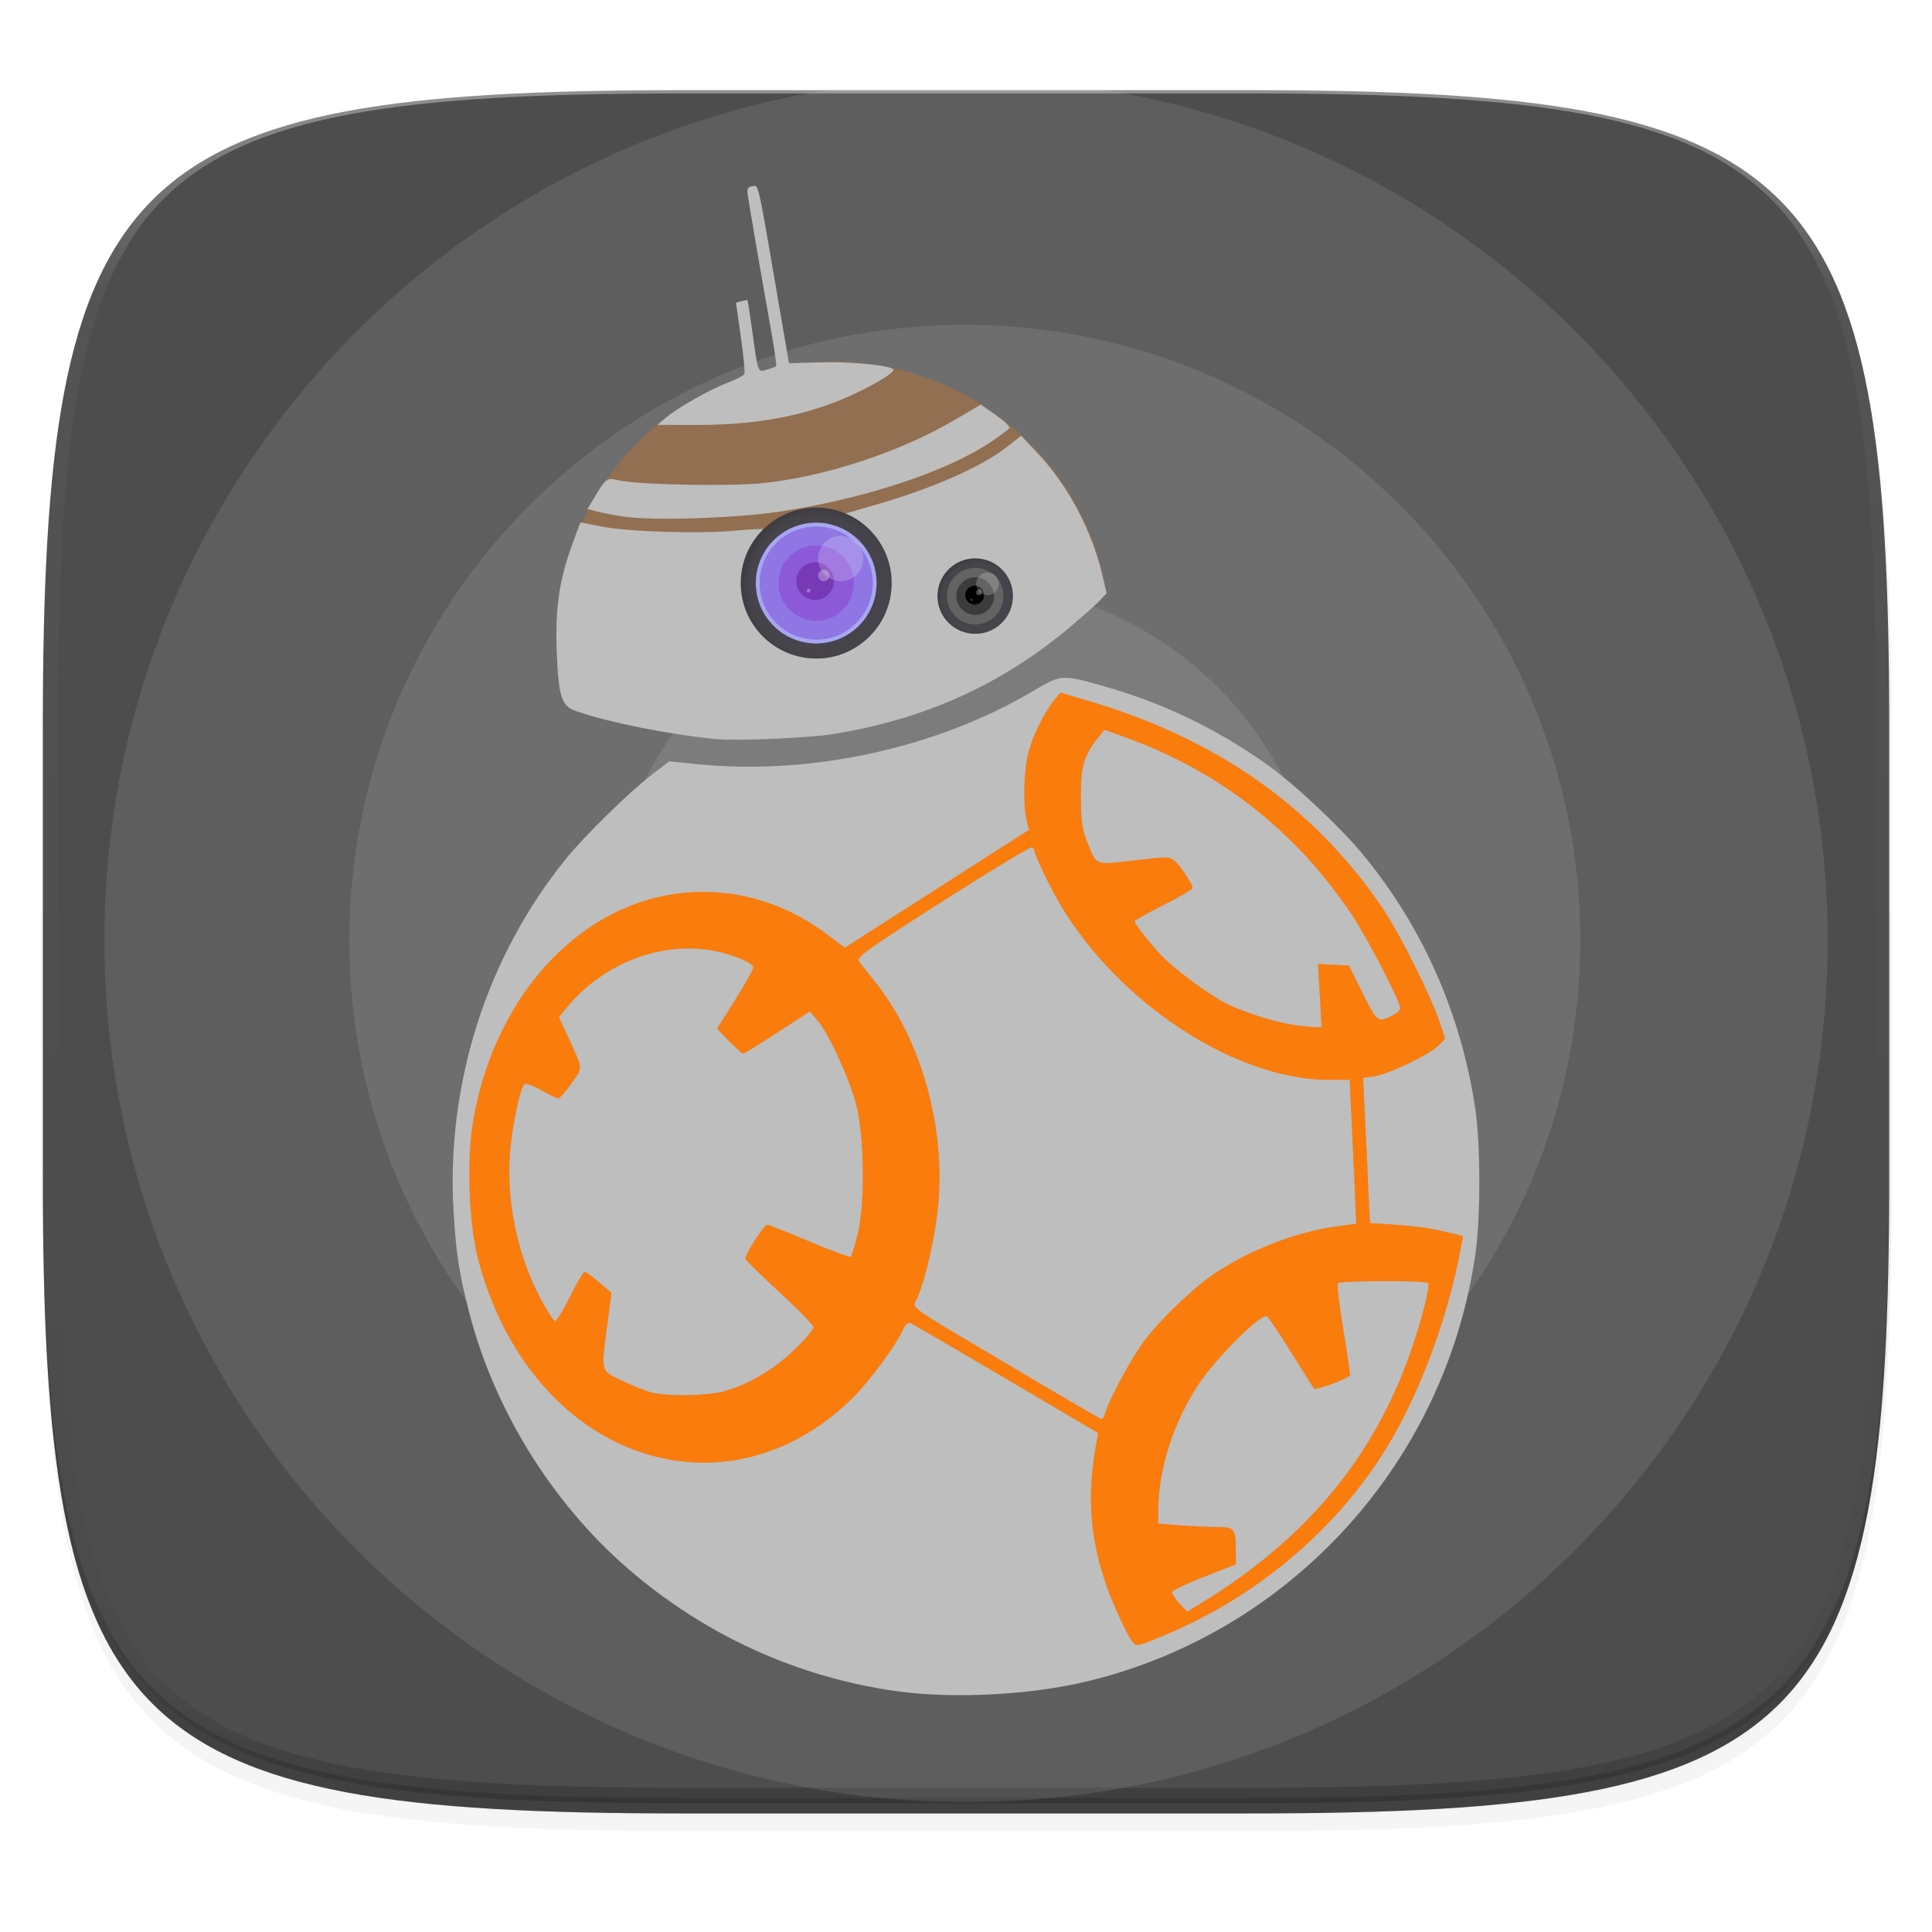 <?xml version="1.0" encoding="UTF-8" standalone="no"?>
<!-- Created with Inkscape (http://www.inkscape.org/) -->

<svg
   xmlns:dc="http://purl.org/dc/elements/1.1/"
   xmlns:cc="http://creativecommons.org/ns#"
   xmlns:rdf="http://www.w3.org/1999/02/22-rdf-syntax-ns#"
   xmlns:svg="http://www.w3.org/2000/svg"
   xmlns="http://www.w3.org/2000/svg"
   xmlns:xlink="http://www.w3.org/1999/xlink"
   xmlns:sodipodi="http://sodipodi.sourceforge.net/DTD/sodipodi-0.dtd"
   xmlns:inkscape="http://www.inkscape.org/namespaces/inkscape"
   width="256"
   height="256"
   viewBox="0 0 67.733 67.733"
   version="1.1"
   id="svg1488"
   inkscape:version="0.92.3 (2405546, 2018-03-11)"
   sodipodi:docname="bash.svg">
  <defs
     id="defs1482">
    <clipPath
       clipPathUnits="userSpaceOnUse"
       id="clipPath1025">
      <path
         id="path1027"
         d="M 111.941,84 C 99.36,84.145 90.153,83.714 82.625,87.867 c -3.764,2.077 -6.752,5.575 -8.398,9.961 C 72.58,102.214 72,107.424 72,114 v 42 h 160 v -26 c 0,-6.576 -0.58,-11.786 -2.227,-16.172 -0.205,-0.545 -0.479,-1.04 -0.742,-1.543 -0.1,-0.185 -0.178,-0.381 -0.273,-0.566 -1.727,-3.388 -4.255,-6.145 -7.383,-7.871 C 213.846,99.694 204.64,100.145 192.059,100 H 192 151.668 L 135.453,84 h -23.492 z"
         style="color:#000000;font-style:normal;font-variant:normal;font-weight:normal;font-stretch:normal;font-size:medium;line-height:normal;font-family:sans-serif;font-variant-ligatures:none;font-variant-position:normal;font-variant-caps:normal;font-variant-numeric:normal;font-variant-alternates:normal;font-feature-settings:normal;text-indent:0;text-align:start;text-decoration:none;text-decoration-line:none;text-decoration-style:solid;text-decoration-color:#000000;letter-spacing:normal;word-spacing:normal;text-transform:none;writing-mode:lr-tb;direction:ltr;baseline-shift:baseline;text-anchor:start;white-space:normal;shape-padding:0;clip-rule:nonzero;display:inline;overflow:visible;visibility:visible;opacity:1;isolation:auto;mix-blend-mode:normal;color-interpolation:sRGB;color-interpolation-filters:linearRGB;solid-color:#000000;solid-opacity:1;fill:#e3dfd5;fill-opacity:1;fill-rule:nonzero;stroke:none;stroke-width:4;stroke-linecap:butt;stroke-linejoin:miter;stroke-miterlimit:4;stroke-dasharray:none;stroke-dashoffset:0;stroke-opacity:1;marker:none;color-rendering:auto;image-rendering:auto;shape-rendering:auto;text-rendering:auto;enable-background:accumulate"
         inkscape:connector-curvature="0" />
    </clipPath>
    <linearGradient
       id="linearGradient1013"
       inkscape:collect="always">
      <stop
         id="stop1005"
         offset="0"
         style="stop-color:#ffffff;stop-opacity:1;" />
      <stop
         style="stop-color:#ffffff;stop-opacity:0.098"
         offset="0.125"
         id="stop1007" />
      <stop
         style="stop-color:#000000;stop-opacity:0.098"
         offset="0.925"
         id="stop1009" />
      <stop
         id="stop1011"
         offset="1"
         style="stop-color:#000000;stop-opacity:0.498" />
    </linearGradient>
    <clipPath
       clipPathUnits="userSpaceOnUse"
       id="clipPath1082-3">
      <path
         sodipodi:nodetypes="sssssssss"
         inkscape:connector-curvature="0"
         id="path1084-6"
         d="M 361.938,-212 C 507.235,-212 528,-191.287 528,-46.125 V 70.125 C 528,215.286 507.235,236 361.938,236 H 214.062 C 68.765,236 48,215.286 48,70.125 V -46.125 C 48,-191.287 68.765,-212 214.062,-212 Z"
         style="display:inline;opacity:1;fill:#8c59d9;fill-opacity:1;stroke:none;stroke-width:2;stroke-linecap:round;stroke-linejoin:round;stroke-miterlimit:4;stroke-dasharray:none;stroke-dashoffset:0;stroke-opacity:1;enable-background:new" />
    </clipPath>
    <clipPath
       clipPathUnits="userSpaceOnUse"
       id="clipPath1082-3-5">
      <path
         sodipodi:nodetypes="sssssssss"
         inkscape:connector-curvature="0"
         id="path1084-6-6"
         d="M 361.938,-212 C 507.235,-212 528,-191.287 528,-46.125 V 70.125 C 528,215.286 507.235,236 361.938,236 H 214.062 C 68.765,236 48,215.286 48,70.125 V -46.125 C 48,-191.287 68.765,-212 214.062,-212 Z"
         style="display:inline;opacity:1;fill:#8c59d9;fill-opacity:1;stroke:none;stroke-width:2;stroke-linecap:round;stroke-linejoin:round;stroke-miterlimit:4;stroke-dasharray:none;stroke-dashoffset:0;stroke-opacity:1;enable-background:new" />
    </clipPath>
    <filter
       inkscape:collect="always"
       style="color-interpolation-filters:sRGB"
       id="filter4569-2"
       x="-0.012"
       width="1.023"
       y="-0.012"
       height="1.025">
      <feGaussianBlur
         inkscape:collect="always"
         stdDeviation="1.16"
         id="feGaussianBlur4571-9" />
    </filter>
    <filter
       inkscape:collect="always"
       style="color-interpolation-filters:sRGB"
       id="filter913"
       x="-0.023"
       width="1.046"
       y="-0.025"
       height="1.05">
      <feGaussianBlur
         inkscape:collect="always"
         stdDeviation="2.32"
         id="feGaussianBlur915" />
    </filter>
    <linearGradient
       inkscape:collect="always"
       xlink:href="#linearGradient1013"
       id="linearGradient906"
       gradientUnits="userSpaceOnUse"
       x1="296"
       y1="-212"
       x2="296"
       y2="236" />
    <radialGradient
       inkscape:collect="always"
       xlink:href="#linearGradient4398"
       id="radialGradient3340"
       gradientUnits="userSpaceOnUse"
       gradientTransform="matrix(0,-0.028,-0.028,0,21.554,243.046)"
       cx="-256"
       cy="-256.2"
       fx="-256"
       fy="-256.2"
       r="96" />
    <linearGradient
       inkscape:collect="always"
       id="linearGradient4398">
      <stop
         id="stop4402"
         offset="0"
         style="stop-color:#000000;stop-opacity:0;" />
      <stop
         style="stop-color:#000000;stop-opacity:0"
         offset="0.899"
         id="stop4408" />
      <stop
         id="stop4410"
         offset="0.949"
         style="stop-color:#000000;stop-opacity:0.262" />
      <stop
         id="stop4400"
         offset="1"
         style="stop-color:#000000;stop-opacity:1;" />
    </linearGradient>
    <radialGradient
       inkscape:collect="always"
       xlink:href="#linearGradient4398"
       id="radialGradient4404"
       cx="-256"
       cy="-256.2"
       fx="-256"
       fy="-256.2"
       r="96"
       gradientUnits="userSpaceOnUse"
       gradientTransform="matrix(0,-0.028,-0.028,0,21.554,243.046)" />
    <filter
       inkscape:collect="always"
       style="color-interpolation-filters:sRGB"
       id="filter3360"
       x="-0.059"
       width="1.119"
       y="-0.04"
       height="1.081">
      <feGaussianBlur
         inkscape:collect="always"
         stdDeviation="0.889"
         id="feGaussianBlur3362" />
    </filter>
  </defs>
  <sodipodi:namedview
     id="base"
     pagecolor="#ffffff"
     bordercolor="#666666"
     borderopacity="1.0"
     inkscape:pageopacity="0.0"
     inkscape:pageshadow="2"
     inkscape:zoom="1.8219183"
     inkscape:cx="-118.33874"
     inkscape:cy="121.32569"
     inkscape:document-units="px"
     inkscape:current-layer="layer1"
     showgrid="true"
     units="px"
     inkscape:window-width="1920"
     inkscape:window-height="1009"
     inkscape:window-x="0"
     inkscape:window-y="34"
     inkscape:window-maximized="1">
    <inkscape:grid
       type="xygrid"
       id="grid2168" />
  </sodipodi:namedview>
  <g
     inkscape:label="Livello 1"
     inkscape:groupmode="layer"
     id="layer1"
     transform="translate(0,-229.267)">
    <path
       style="display:inline;opacity:0.2;fill:#000000;fill-opacity:1;stroke:none;stroke-width:2;stroke-linecap:round;stroke-linejoin:round;stroke-miterlimit:4;stroke-dasharray:none;stroke-dashoffset:0;stroke-opacity:1;filter:url(#filter913);enable-background:new"
       d="m 188.969,46 c 72.649,0 83.031,10.357 83.031,82.938 v 58.125 c 0,72.581 -10.383,82.938 -83.031,82.938 h -73.938 C 42.383,270 32,259.643 32,187.062 v -58.125 c 0,-72.581 10.383,-82.938 83.031,-82.938 z"
       id="path899"
       inkscape:connector-curvature="0"
       sodipodi:nodetypes="sssssssss"
       transform="matrix(0.27,0,0,0.27,-7.129,220.56)" />
    <path
       sodipodi:nodetypes="sssssssss"
       inkscape:connector-curvature="0"
       id="path4567-1"
       d="m 188.969,44 c 72.649,0 83.031,10.357 83.031,82.938 v 58.125 c 0,72.581 -10.383,82.938 -83.031,82.938 h -73.938 C 42.383,268 32,257.643 32,185.062 v -58.125 c 0,-72.581 10.383,-82.938 83.031,-82.938 z"
       style="display:inline;opacity:0.1;fill:#000000;fill-opacity:1;stroke:none;stroke-width:2;stroke-linecap:round;stroke-linejoin:round;stroke-miterlimit:4;stroke-dasharray:none;stroke-dashoffset:0;stroke-opacity:1;filter:url(#filter4569-2);enable-background:new"
       transform="matrix(0.27,0,0,0.27,-7.129,220.56)" />
    <path
       style="display:inline;opacity:1;fill:#4d4d4d;fill-opacity:1;stroke:none;stroke-width:0.539;stroke-linecap:round;stroke-linejoin:round;stroke-miterlimit:4;stroke-dasharray:none;stroke-dashoffset:0;stroke-opacity:1;enable-background:new"
       d="m 23.896,232.428 c -9.797,0 -15.394,0.697 -18.545,3.843 -3.15,3.146 -3.85,8.737 -3.85,18.526 v 15.677 c 0,9.788 0.699,15.379 3.85,18.526 3.15,3.146 8.747,3.843 18.545,3.843 h 19.942 c 9.797,0 15.394,-0.697 18.545,-3.843 3.15,-3.146 3.85,-8.737 3.85,-18.526 v -15.677 c 0,-9.788 -0.699,-15.379 -3.85,-18.526 -3.15,-3.146 -8.747,-3.843 -18.545,-3.843 z"
       id="rect877-2"
       inkscape:connector-curvature="0" />
    <path
       style="display:inline;opacity:0.2;fill:#131313;fill-opacity:1;stroke:none;stroke-width:0.539;stroke-linecap:round;stroke-linejoin:round;stroke-miterlimit:4;stroke-dasharray:none;stroke-dashoffset:0;stroke-opacity:1;enable-background:new"
       d="m 1.502,269.934 v 0.539 c 0,9.788 0.699,15.379 3.85,18.526 3.15,3.146 8.747,3.843 18.545,3.843 h 19.942 c 9.797,0 15.394,-0.697 18.545,-3.843 3.15,-3.146 3.85,-8.737 3.85,-18.526 v -0.539 c 0,9.788 -0.699,15.379 -3.85,18.526 -3.15,3.146 -8.747,3.843 -18.545,3.843 h -19.942 c -9.797,0 -15.394,-0.697 -18.545,-3.843 -3.15,-3.146 -3.85,-8.737 -3.85,-18.526 z"
       id="path917"
       inkscape:connector-curvature="0" />
    <path
       sodipodi:nodetypes="sssssssss"
       inkscape:connector-curvature="0"
       id="path1068-7"
       d="M 361.938,-212 C 507.235,-212 528,-191.287 528,-46.125 V 70.125 C 528,215.286 507.235,236 361.938,236 H 214.062 C 68.765,236 48,215.286 48,70.125 V -46.125 C 48,-191.287 68.765,-212 214.062,-212 Z"
       style="display:inline;opacity:0.4;fill:none;fill-opacity:1;stroke:url(#linearGradient906);stroke-width:8;stroke-linecap:round;stroke-linejoin:round;stroke-miterlimit:4;stroke-dasharray:none;stroke-dashoffset:0;stroke-opacity:1;enable-background:new"
       clip-path="url(#clipPath1082-3-5)"
       transform="matrix(0.135,0,0,0.135,-4.971,260.623)" />
    <g
       id="g952"
       transform="translate(-2.133,-0.109)">
      <path
         style="display:inline;opacity:0.1;fill:#ffffff;fill-opacity:1;stroke:none;stroke-width:2.133;stroke-linecap:round;stroke-linejoin:round;stroke-miterlimit:4;stroke-dasharray:none;stroke-opacity:1;enable-background:new"
         d="m 36,232.143 c 16.683,0 30.207,13.524 30.207,30.207 0,16.683 -13.524,30.207 -30.207,30.207 -16.683,0 -30.207,-13.524 -30.207,-30.207 0,-16.683 13.524,-30.207 30.207,-30.207 z"
         id="path1087"
         inkscape:connector-curvature="0"
         sodipodi:nodetypes="sssss" />
      <path
         sodipodi:nodetypes="sssss"
         inkscape:connector-curvature="0"
         id="path4943"
         d="m 35.959,240.764 c 11.916,0 21.577,9.66 21.577,21.577 0,11.916 -9.66,21.577 -21.577,21.577 -11.916,0 -21.577,-9.66 -21.577,-21.577 0,-11.916 9.66,-21.577 21.577,-21.577 z"
         style="display:inline;opacity:0.1;fill:#ffffff;fill-opacity:1;stroke:none;stroke-width:1.523;stroke-linecap:round;stroke-linejoin:round;stroke-miterlimit:4;stroke-dasharray:none;stroke-opacity:1;enable-background:new" />
      <circle
         r="12.541"
         cy="262.341"
         cx="35.959"
         id="circle4945"
         style="display:inline;opacity:0.1;fill:#ffffff;fill-opacity:1;stroke:none;stroke-width:1.523;stroke-linecap:round;stroke-linejoin:round;stroke-miterlimit:4;stroke-dasharray:none;stroke-opacity:1;enable-background:new" />
      <path
         id="path2502"
         d="m 39.169,253.273 a 12.093,6.998 0 0 1 -10.458,3.496 12.093,6.998 0 0 1 -3.335,-0.278 17.872,17.831 0 0 0 -7.248,14.314 17.872,17.831 0 0 0 17.872,17.831 17.872,17.831 0 0 0 17.872,-17.831 17.872,17.831 0 0 0 -14.702,-17.533 z"
         style="opacity:1;fill:#f97c0c;fill-opacity:1;stroke:none;stroke-width:1.438;stroke-linecap:round;stroke-linejoin:round;stroke-miterlimit:4;stroke-dasharray:none;stroke-opacity:1"
         inkscape:connector-curvature="0" />
      <path
         style="opacity:0.3;fill:#120101;fill-opacity:1;stroke-width:0.092;filter:url(#filter3360)"
         d="m 33.613,288.673 c -3.503,-0.48 -6.763,-1.963 -9.471,-4.308 -2.656,-2.299 -4.681,-5.569 -5.56,-8.977 -0.35,-1.357 -0.456,-2.034 -0.545,-3.48 -0.277,-4.493 1.139,-8.963 3.932,-12.417 0.669,-0.827 2.244,-2.368 3.048,-2.983 l 0.578,-0.442 0.982,0.099 c 3.996,0.402 8.407,-0.561 11.792,-2.574 0.973,-0.579 0.997,-0.58 2.55,-0.133 2.034,0.585 3.854,1.464 5.625,2.714 0.968,0.683 2.601,2.219 3.406,3.202 2.083,2.546 3.408,5.558 3.905,8.876 0.186,1.244 0.189,3.782 0.006,5.071 -1.037,7.292 -6.427,13.249 -13.563,14.99 -1.998,0.487 -4.699,0.633 -6.685,0.361 z m 9.36,-1.973 c 3.12,-1.304 5.82,-3.537 7.592,-6.279 1.262,-1.954 2.338,-4.798 2.81,-7.43 l 0.051,-0.284 -0.663,-0.156 c -0.602,-0.141 -1.201,-0.215 -2.231,-0.273 l -0.369,-0.021 -0.059,-1.243 c -0.033,-0.684 -0.087,-1.829 -0.12,-2.546 l -0.061,-1.303 0.423,-0.063 c 0.505,-0.076 1.949,-0.779 2.244,-1.094 l 0.21,-0.223 -0.198,-0.589 c -0.305,-0.907 -1.393,-3.083 -1.973,-3.945 -2.391,-3.551 -5.816,-5.971 -10.337,-7.304 l -0.983,-0.29 -0.216,0.265 c -0.356,0.437 -0.753,1.244 -0.908,1.846 -0.158,0.614 -0.19,1.809 -0.062,2.36 l 0.08,0.344 -3.227,2.065 -3.227,2.065 -0.6,-0.454 c -2.502,-1.894 -5.712,-2.007 -8.294,-0.294 -2.133,1.416 -3.649,3.925 -4.138,6.85 -0.232,1.385 -0.148,3.568 0.186,4.846 0.864,3.305 2.976,5.814 5.663,6.728 2.631,0.895 5.407,0.176 7.508,-1.944 0.596,-0.601 1.476,-1.806 1.73,-2.367 0.071,-0.156 0.166,-0.238 0.243,-0.208 0.07,0.027 1.58,0.906 3.357,1.954 l 3.23,1.905 -0.054,0.286 c -0.353,1.886 -0.243,3.431 0.367,5.128 0.247,0.688 0.716,1.693 0.892,1.912 0.132,0.164 0.175,0.155 1.132,-0.245 z m 0.501,-1.12 c -0.153,-0.164 -0.264,-0.343 -0.246,-0.397 0.018,-0.054 0.528,-0.294 1.133,-0.531 l 1.1,-0.432 -0.003,-0.493 c -0.004,-0.765 -0.045,-0.815 -0.663,-0.816 -0.293,-2.6e-4 -0.875,-0.027 -1.294,-0.06 l -0.761,-0.059 v -0.481 c 0,-1.405 0.542,-3.095 1.413,-4.404 0.633,-0.951 2.225,-2.528 2.403,-2.38 0.066,0.055 0.448,0.626 0.849,1.269 0.401,0.643 0.757,1.211 0.79,1.261 0.049,0.073 1.081,-0.299 1.264,-0.456 0.019,-0.016 -0.084,-0.734 -0.228,-1.596 -0.144,-0.862 -0.229,-1.6 -0.188,-1.641 0.091,-0.091 3.061,-0.1 3.151,-0.009 0.087,0.087 -0.189,1.203 -0.578,2.333 -1.308,3.803 -3.738,6.707 -7.518,8.982 l -0.347,0.209 -0.279,-0.298 z M 37.618,277.301 c -3.92,-2.33 -3.492,-2.016 -3.315,-2.439 0.281,-0.672 0.591,-2.017 0.706,-3.067 0.31,-2.827 -0.562,-5.977 -2.225,-8.036 -0.228,-0.283 -0.469,-0.586 -0.534,-0.675 -0.108,-0.146 0.169,-0.345 2.932,-2.111 1.678,-1.072 3.091,-1.925 3.139,-1.895 0.048,0.03 0.088,0.105 0.088,0.166 0,0.062 0.226,0.568 0.502,1.124 1.874,3.779 6.29,6.867 9.819,6.867 h 0.72 l 0.057,1.176 c 0.031,0.647 0.083,1.78 0.116,2.52 l 0.059,1.344 -0.735,0.104 c -1.389,0.196 -2.973,0.81 -4.221,1.636 -0.718,0.475 -1.887,1.59 -2.463,2.348 -0.433,0.57 -1.271,2.118 -1.385,2.56 -0.03,0.114 -0.089,0.204 -0.132,0.199 -0.043,-0.005 -1.45,-0.824 -3.127,-1.821 z m -12.621,0.896 c -0.2,-0.047 -0.667,-0.231 -1.037,-0.409 -0.787,-0.378 -0.759,-0.273 -0.531,-2.006 l 0.142,-1.082 -0.296,-0.251 c -0.446,-0.377 -0.58,-0.475 -0.657,-0.478 -0.038,-0.002 -0.266,0.392 -0.505,0.874 -0.239,0.482 -0.477,0.863 -0.528,0.846 -0.051,-0.017 -0.27,-0.36 -0.486,-0.761 -0.863,-1.604 -1.262,-3.637 -1.06,-5.411 0.111,-0.975 0.34,-1.99 0.48,-2.131 0.045,-0.045 0.298,0.045 0.583,0.207 0.277,0.158 0.546,0.288 0.599,0.288 0.053,0 0.263,-0.234 0.466,-0.52 0.411,-0.579 0.419,-0.467 -0.111,-1.619 l -0.327,-0.71 0.295,-0.356 c 1.302,-1.574 3.381,-2.345 5.244,-1.946 0.654,0.14 1.275,0.415 1.275,0.564 0,0.067 -0.286,0.577 -0.636,1.133 l -0.636,1.011 0.425,0.438 c 0.234,0.241 0.455,0.438 0.491,0.438 0.037,0 0.578,-0.333 1.202,-0.74 l 1.135,-0.74 0.26,0.302 c 0.401,0.465 1.131,2.053 1.369,2.976 0.288,1.116 0.31,3.492 0.041,4.564 -0.095,0.38 -0.199,0.72 -0.231,0.754 -0.032,0.034 -0.68,-0.202 -1.44,-0.526 -0.761,-0.324 -1.433,-0.59 -1.494,-0.593 -0.105,-0.004 -0.765,1.023 -0.765,1.19 0,0.043 0.535,0.57 1.19,1.171 0.654,0.601 1.194,1.155 1.199,1.23 0.005,0.076 -0.293,0.428 -0.661,0.784 -0.738,0.712 -1.655,1.249 -2.516,1.473 -0.591,0.154 -1.898,0.173 -2.48,0.037 z m 22.416,-12.901 c -0.677,-0.114 -1.7,-0.444 -2.274,-0.733 -0.673,-0.34 -1.886,-1.246 -2.353,-1.759 -0.435,-0.478 -0.874,-1.045 -0.874,-1.13 0,-0.033 0.456,-0.289 1.014,-0.568 0.558,-0.28 1.014,-0.551 1.014,-0.602 0,-0.135 -0.406,-0.753 -0.62,-0.945 -0.174,-0.155 -0.249,-0.156 -1.417,-0.02 -1.417,0.166 -1.316,0.207 -1.669,-0.687 -0.163,-0.414 -0.203,-0.709 -0.208,-1.527 -0.006,-1.081 0.11,-1.476 0.617,-2.104 l 0.209,-0.26 0.691,0.248 c 3.333,1.196 5.991,3.271 7.978,6.228 0.517,0.769 1.703,3.053 1.703,3.279 0,0.065 -0.114,0.177 -0.254,0.25 -0.532,0.275 -0.551,0.261 -1.064,-0.772 l -0.48,-0.968 -0.544,-0.028 -0.544,-0.028 0.065,1.111 0.065,1.111 -0.305,-0.011 c -0.168,-0.006 -0.506,-0.045 -0.752,-0.086 z M 27.205,255.287 c -1.67,-0.169 -3.764,-0.591 -4.887,-0.985 -0.505,-0.178 -0.612,-0.519 -0.668,-2.141 -0.051,-1.489 0.088,-2.44 0.543,-3.695 0.155,-0.427 0.287,-0.777 0.295,-0.777 0.008,6e-5 0.326,0.063 0.706,0.14 0.916,0.186 3.39,0.268 4.656,0.155 0.558,-0.05 1.032,-0.074 1.053,-0.055 0.021,0.02 -0.049,0.13 -0.157,0.244 -0.355,0.378 -0.594,1.062 -0.591,1.689 0.013,2.248 2.662,3.43 4.328,1.932 1.355,-1.219 1.117,-3.44 -0.456,-4.254 l -0.292,-0.151 1.054,-0.304 c 2.088,-0.603 3.769,-1.347 4.696,-2.08 l 0.446,-0.353 0.591,0.626 c 1.046,1.109 1.886,2.687 2.25,4.229 l 0.158,0.668 -0.224,0.241 c -0.123,0.133 -0.598,0.555 -1.054,0.94 -2.397,2.017 -5.099,3.239 -8.298,3.754 -0.897,0.144 -3.407,0.25 -4.149,0.175 z m 9.788,-3.957 c 1.035,-0.678 0.57,-2.289 -0.66,-2.289 -1.357,0 -1.708,1.821 -0.461,2.394 0.323,0.149 0.801,0.104 1.121,-0.106 z m -12.919,-3.833 c -0.353,-0.049 -0.8,-0.131 -0.994,-0.184 l -0.352,-0.095 0.21,-0.349 c 0.455,-0.756 0.444,-0.748 0.902,-0.651 0.745,0.158 3.941,0.216 5.08,0.091 2.202,-0.241 4.774,-1.091 6.676,-2.208 l 0.922,-0.541 0.528,0.37 c 0.291,0.204 0.506,0.406 0.478,0.451 -0.027,0.044 -0.302,0.252 -0.609,0.461 -1.574,1.069 -4.465,2.024 -7.497,2.478 -1.477,0.221 -4.338,0.316 -5.344,0.176 z m 1.38,-3.46 c 0.436,-0.367 1.571,-1.013 2.181,-1.241 0.306,-0.114 0.575,-0.256 0.597,-0.315 0.023,-0.059 -0.035,-0.644 -0.128,-1.3 l -0.169,-1.192 0.189,-0.054 c 0.104,-0.03 0.199,-0.047 0.212,-0.038 0.013,0.009 0.086,0.469 0.162,1.022 0.217,1.577 0.193,1.511 0.525,1.416 0.156,-0.045 0.3,-0.098 0.321,-0.119 0.021,-0.021 -0.065,-0.613 -0.19,-1.317 -0.387,-2.182 -0.785,-4.496 -0.813,-4.737 -0.021,-0.176 0.019,-0.237 0.171,-0.259 0.224,-0.032 0.172,-0.262 0.894,3.947 l 0.388,2.259 1.104,-0.029 c 1.069,-0.029 2.41,0.099 2.554,0.244 0.094,0.094 -0.755,0.601 -1.668,0.996 -1.519,0.657 -3.182,0.959 -5.251,0.954 l -1.353,-0.003 0.277,-0.233 z"
         id="path3342"
         inkscape:connector-curvature="0" />
      <path
         id="path3364"
         d="m 21.842,253.726 a 14.484,9.649 0 0 0 0.737,0.238 14.484,9.649 0 0 0 1.36,0.331 14.484,9.649 0 0 0 1.403,0.239 14.484,9.649 0 0 0 1.431,0.144 14.484,9.649 0 0 0 1.446,0.048 14.484,9.649 0 0 0 1.024,-0.024 14.484,9.649 0 0 0 1.438,-0.116 14.484,9.649 0 0 0 1.412,-0.211 14.484,9.649 0 0 0 1.374,-0.304 14.484,9.649 0 0 0 1.321,-0.394 14.484,9.649 0 0 0 1.256,-0.48 14.484,9.649 0 0 0 1.178,-0.561 14.484,9.649 0 0 0 1.088,-0.637 14.484,9.649 0 0 0 0.987,-0.705 14.484,9.649 0 0 0 0.876,-0.768 14.484,9.649 0 0 0 0.687,-0.747 9.723,9.723 0 0 0 -9.504,-7.724 9.723,9.723 0 0 0 -9.723,9.723 9.723,9.723 0 0 0 0.208,1.949 z"
         style="opacity:0.3;fill:#e5720b;fill-opacity:1;stroke:none;stroke-width:1.284;stroke-linecap:round;stroke-linejoin:round;stroke-miterlimit:4;stroke-dasharray:none;stroke-opacity:1"
         inkscape:connector-curvature="0" />
      <path
         inkscape:connector-curvature="0"
         id="path1738"
         d="m 33.613,288.673 c -3.503,-0.48 -6.763,-1.963 -9.471,-4.308 -2.656,-2.299 -4.681,-5.569 -5.56,-8.977 -0.35,-1.357 -0.456,-2.034 -0.545,-3.48 -0.277,-4.493 1.139,-8.963 3.932,-12.417 0.669,-0.827 2.244,-2.368 3.048,-2.983 l 0.578,-0.442 0.982,0.099 c 3.996,0.402 8.407,-0.561 11.792,-2.574 0.973,-0.579 0.997,-0.58 2.55,-0.133 2.034,0.585 3.854,1.464 5.625,2.714 0.968,0.683 2.601,2.219 3.406,3.202 2.083,2.546 3.408,5.558 3.905,8.876 0.186,1.244 0.189,3.782 0.006,5.071 -1.037,7.292 -6.427,13.249 -13.563,14.99 -1.998,0.487 -4.699,0.633 -6.685,0.361 z m 9.36,-1.973 c 3.12,-1.304 5.82,-3.537 7.592,-6.279 1.262,-1.954 2.338,-4.798 2.81,-7.43 l 0.051,-0.284 -0.663,-0.156 c -0.602,-0.141 -1.201,-0.215 -2.231,-0.273 l -0.369,-0.021 -0.059,-1.243 c -0.033,-0.684 -0.087,-1.829 -0.12,-2.546 l -0.061,-1.303 0.423,-0.063 c 0.505,-0.076 1.949,-0.779 2.244,-1.094 l 0.21,-0.223 -0.198,-0.589 c -0.305,-0.907 -1.393,-3.083 -1.973,-3.945 -2.391,-3.551 -5.816,-5.971 -10.337,-7.304 l -0.983,-0.29 -0.216,0.265 c -0.356,0.437 -0.753,1.244 -0.908,1.846 -0.158,0.614 -0.19,1.809 -0.062,2.36 l 0.08,0.344 -3.227,2.065 -3.227,2.065 -0.6,-0.454 c -2.502,-1.894 -5.712,-2.007 -8.294,-0.294 -2.133,1.416 -3.649,3.925 -4.138,6.85 -0.232,1.385 -0.148,3.568 0.186,4.846 0.864,3.305 2.976,5.814 5.663,6.728 2.631,0.895 5.407,0.176 7.508,-1.944 0.596,-0.601 1.476,-1.806 1.73,-2.367 0.071,-0.156 0.166,-0.238 0.243,-0.208 0.07,0.027 1.58,0.906 3.357,1.954 l 3.23,1.905 -0.054,0.286 c -0.353,1.886 -0.243,3.431 0.367,5.128 0.247,0.688 0.716,1.693 0.892,1.912 0.132,0.164 0.175,0.155 1.132,-0.245 z m 0.501,-1.12 c -0.153,-0.164 -0.264,-0.343 -0.246,-0.397 0.018,-0.054 0.528,-0.294 1.133,-0.531 l 1.1,-0.432 -0.003,-0.493 c -0.004,-0.765 -0.045,-0.815 -0.663,-0.816 -0.293,-2.6e-4 -0.875,-0.027 -1.294,-0.06 l -0.761,-0.059 v -0.481 c 0,-1.405 0.542,-3.095 1.413,-4.404 0.633,-0.951 2.225,-2.528 2.403,-2.38 0.066,0.055 0.448,0.626 0.849,1.269 0.401,0.643 0.757,1.211 0.79,1.261 0.049,0.073 1.081,-0.299 1.264,-0.456 0.019,-0.016 -0.084,-0.734 -0.228,-1.596 -0.144,-0.862 -0.229,-1.6 -0.188,-1.641 0.091,-0.091 3.061,-0.1 3.151,-0.009 0.087,0.087 -0.189,1.203 -0.578,2.333 -1.308,3.803 -3.738,6.707 -7.518,8.982 l -0.347,0.209 -0.279,-0.298 z M 37.618,277.301 c -3.92,-2.33 -3.492,-2.016 -3.315,-2.439 0.281,-0.672 0.591,-2.017 0.706,-3.067 0.31,-2.827 -0.562,-5.977 -2.225,-8.036 -0.228,-0.283 -0.469,-0.586 -0.534,-0.675 -0.108,-0.146 0.169,-0.345 2.932,-2.111 1.678,-1.072 3.091,-1.925 3.139,-1.895 0.048,0.03 0.088,0.105 0.088,0.166 0,0.062 0.226,0.568 0.502,1.124 1.874,3.779 6.29,6.867 9.819,6.867 h 0.72 l 0.057,1.176 c 0.031,0.647 0.083,1.78 0.116,2.52 l 0.059,1.344 -0.735,0.104 c -1.389,0.196 -2.973,0.81 -4.221,1.636 -0.718,0.475 -1.887,1.59 -2.463,2.348 -0.433,0.57 -1.271,2.118 -1.385,2.56 -0.03,0.114 -0.089,0.204 -0.132,0.199 -0.043,-0.005 -1.45,-0.824 -3.127,-1.821 z m -12.621,0.896 c -0.2,-0.047 -0.667,-0.231 -1.037,-0.409 -0.787,-0.378 -0.759,-0.273 -0.531,-2.006 l 0.142,-1.082 -0.296,-0.251 c -0.446,-0.377 -0.58,-0.475 -0.657,-0.478 -0.038,-0.002 -0.266,0.392 -0.505,0.874 -0.239,0.482 -0.477,0.863 -0.528,0.846 -0.051,-0.017 -0.27,-0.36 -0.486,-0.761 -0.863,-1.604 -1.262,-3.637 -1.06,-5.411 0.111,-0.975 0.34,-1.99 0.48,-2.131 0.045,-0.045 0.298,0.045 0.583,0.207 0.277,0.158 0.546,0.288 0.599,0.288 0.053,0 0.263,-0.234 0.466,-0.52 0.411,-0.579 0.419,-0.467 -0.111,-1.619 l -0.327,-0.71 0.295,-0.356 c 1.302,-1.574 3.381,-2.345 5.244,-1.946 0.654,0.14 1.275,0.415 1.275,0.564 0,0.067 -0.286,0.577 -0.636,1.133 l -0.636,1.011 0.425,0.438 c 0.234,0.241 0.455,0.438 0.491,0.438 0.037,0 0.578,-0.333 1.202,-0.74 l 1.135,-0.74 0.26,0.302 c 0.401,0.465 1.131,2.053 1.369,2.976 0.288,1.116 0.31,3.492 0.041,4.564 -0.095,0.38 -0.199,0.72 -0.231,0.754 -0.032,0.034 -0.68,-0.202 -1.44,-0.526 -0.761,-0.324 -1.433,-0.59 -1.494,-0.593 -0.105,-0.004 -0.765,1.023 -0.765,1.19 0,0.043 0.535,0.57 1.19,1.171 0.654,0.601 1.194,1.155 1.199,1.23 0.005,0.076 -0.293,0.428 -0.661,0.784 -0.738,0.712 -1.655,1.249 -2.516,1.473 -0.591,0.154 -1.898,0.173 -2.48,0.037 z m 22.416,-12.901 c -0.677,-0.114 -1.7,-0.444 -2.274,-0.733 -0.673,-0.34 -1.886,-1.246 -2.353,-1.759 -0.435,-0.478 -0.874,-1.045 -0.874,-1.13 0,-0.033 0.456,-0.289 1.014,-0.568 0.558,-0.28 1.014,-0.551 1.014,-0.602 0,-0.135 -0.406,-0.753 -0.62,-0.945 -0.173,-0.155 -0.249,-0.156 -1.417,-0.02 -1.417,0.166 -1.316,0.207 -1.669,-0.687 -0.163,-0.414 -0.203,-0.709 -0.208,-1.527 -0.006,-1.081 0.11,-1.476 0.617,-2.104 l 0.209,-0.26 0.691,0.248 c 3.333,1.196 5.991,3.271 7.978,6.228 0.517,0.769 1.703,3.053 1.703,3.279 0,0.065 -0.114,0.177 -0.254,0.25 -0.532,0.275 -0.551,0.261 -1.064,-0.772 l -0.48,-0.968 -0.544,-0.028 -0.544,-0.028 0.065,1.111 0.065,1.111 -0.305,-0.011 c -0.168,-0.006 -0.506,-0.045 -0.752,-0.086 z M 27.205,255.287 c -1.67,-0.169 -3.764,-0.591 -4.887,-0.985 -0.505,-0.178 -0.612,-0.519 -0.668,-2.141 -0.051,-1.489 0.088,-2.44 0.543,-3.695 0.155,-0.427 0.287,-0.777 0.295,-0.777 0.008,6e-5 0.326,0.063 0.706,0.14 0.916,0.186 3.39,0.268 4.656,0.155 0.558,-0.05 1.032,-0.074 1.053,-0.055 0.021,0.02 -0.049,0.13 -0.157,0.244 -0.355,0.378 -0.594,1.062 -0.591,1.689 0.013,2.248 2.662,3.43 4.328,1.932 1.355,-1.219 1.117,-3.44 -0.456,-4.254 l -0.292,-0.151 1.054,-0.304 c 2.088,-0.603 3.769,-1.347 4.696,-2.08 l 0.446,-0.353 0.591,0.626 c 1.046,1.109 1.886,2.687 2.25,4.229 l 0.158,0.668 -0.224,0.241 c -0.123,0.133 -0.598,0.555 -1.054,0.94 -2.397,2.017 -5.099,3.239 -8.298,3.754 -0.897,0.144 -3.407,0.25 -4.149,0.175 z m 9.788,-3.957 c 1.035,-0.678 0.57,-2.289 -0.66,-2.289 -1.357,0 -1.708,1.821 -0.461,2.394 0.323,0.149 0.801,0.104 1.121,-0.106 z m -12.919,-3.833 c -0.353,-0.049 -0.8,-0.131 -0.994,-0.184 l -0.352,-0.095 0.21,-0.349 c 0.455,-0.756 0.444,-0.748 0.902,-0.651 0.745,0.158 3.941,0.216 5.08,0.091 2.202,-0.241 4.774,-1.091 6.676,-2.208 l 0.922,-0.541 0.528,0.37 c 0.291,0.204 0.506,0.406 0.478,0.451 -0.027,0.044 -0.302,0.252 -0.609,0.461 -1.574,1.069 -4.465,2.024 -7.497,2.478 -1.477,0.221 -4.338,0.316 -5.344,0.176 z m 1.38,-3.46 c 0.436,-0.367 1.571,-1.013 2.181,-1.241 0.306,-0.114 0.575,-0.256 0.597,-0.315 0.023,-0.059 -0.035,-0.644 -0.128,-1.3 l -0.169,-1.192 0.189,-0.054 c 0.104,-0.03 0.199,-0.047 0.212,-0.038 0.013,0.009 0.086,0.469 0.162,1.022 0.217,1.577 0.193,1.511 0.525,1.416 0.156,-0.045 0.3,-0.098 0.321,-0.119 0.021,-0.021 -0.065,-0.613 -0.19,-1.317 -0.387,-2.182 -0.785,-4.496 -0.813,-4.737 -0.021,-0.176 0.019,-0.237 0.171,-0.259 0.224,-0.032 0.172,-0.262 0.894,3.947 l 0.388,2.259 1.104,-0.029 c 1.069,-0.029 2.41,0.099 2.554,0.244 0.094,0.094 -0.755,0.601 -1.668,0.996 -1.519,0.657 -3.182,0.959 -5.251,0.954 l -1.353,-0.003 0.277,-0.233 z"
         style="fill:#bebebe;fill-opacity:1;stroke-width:0.092" />
      <circle
         r="2.646"
         cy="249.876"
         cx="30.717"
         id="path3271"
         style="opacity:0;fill:#2a2a2a;fill-opacity:1;stroke:none;stroke-width:1.242;stroke-linecap:round;stroke-linejoin:round;stroke-miterlimit:4;stroke-dasharray:none;stroke-opacity:1" />
      <g
         id="g3316"
         transform="translate(2.133,-0.284)">
        <circle
           style="color:#000000;display:inline;overflow:visible;visibility:visible;fill:#46444a;fill-opacity:1;stroke:none;stroke-width:0.066;marker:none;enable-background:accumulate"
           id="circle4371"
           transform="matrix(0,-1,-1,0,0,0)"
           cx="-250.101"
           cy="-28.615"
           r="2.646" />
        <path
           inkscape:connector-curvature="0"
           id="circle4396"
           d="m 28.615,247.455 a 2.646,2.646 0 0 0 -2.646,2.646 2.646,2.646 0 0 0 2.646,2.646 2.646,2.646 0 0 0 2.646,-2.646 2.646,2.646 0 0 0 -2.646,-2.646 z m 0,0.947 a 1.699,1.699 0 0 1 1.699,1.699 1.699,1.699 0 0 1 -1.699,1.699 1.699,1.699 0 0 1 -1.699,-1.699 1.699,1.699 0 0 1 1.699,-1.699 z"
           style="color:#000000;display:inline;overflow:visible;visibility:visible;opacity:0.1;fill:url(#radialGradient4404);fill-opacity:1;stroke:none;stroke-width:0.066;marker:none;enable-background:accumulate" />
        <circle
           style="color:#000000;display:inline;overflow:visible;visibility:visible;opacity:1;fill:#a7a7f1;fill-opacity:1;stroke:none;stroke-width:0.066;marker:none;enable-background:accumulate"
           id="circle4269"
           transform="matrix(0,-1,-1,0,0,0)"
           cx="-250.101"
           cy="-28.615"
           r="2.117" />
        <circle
           r="1.984"
           cy="-28.615"
           cx="-250.101"
           transform="matrix(0,-1,-1,0,0,0)"
           id="circle4201"
           style="color:#000000;display:inline;overflow:visible;visibility:visible;opacity:1;fill:#8f76e4;fill-opacity:1;stroke:none;stroke-width:0.066;marker:none;enable-background:accumulate" />
        <circle
           style="color:#000000;display:inline;overflow:visible;visibility:visible;opacity:1;fill:#8c59d9;fill-opacity:1;stroke:none;stroke-width:0.066;marker:none;enable-background:accumulate"
           id="circle4409"
           transform="matrix(0,-1,-1,0,0,0)"
           cx="-250.101"
           cy="-28.615"
           r="1.323" />
        <circle
           r="0.661"
           cy="6.467"
           cx="-251.65"
           transform="matrix(-0.139,-0.99,-0.99,0.139,0,0)"
           id="circle4411"
           style="color:#000000;display:inline;overflow:visible;visibility:visible;opacity:1;fill:#7839b7;fill-opacity:1;stroke:none;stroke-width:0.066;marker:none;enable-background:accumulate" />
        <circle
           transform="rotate(-8)"
           style="color:#000000;display:inline;overflow:visible;visibility:visible;opacity:0.3;fill:#ffffff;fill-opacity:1;fill-rule:nonzero;stroke:none;stroke-width:0.132;stroke-linecap:butt;stroke-linejoin:miter;stroke-miterlimit:4;stroke-dasharray:none;stroke-dashoffset:0;stroke-opacity:1;marker:none;enable-background:accumulate"
           id="path4508"
           cx="-6.172"
           cy="251.424"
           r="0.198" />
        <circle
           transform="rotate(-8)"
           r="0.066"
           cy="251.875"
           cx="-6.769"
           id="circle4195"
           style="color:#000000;display:inline;overflow:visible;visibility:visible;opacity:0.3;fill:#ffffff;fill-opacity:1;fill-rule:nonzero;stroke:none;stroke-width:0.132;stroke-linecap:butt;stroke-linejoin:miter;stroke-miterlimit:4;stroke-dasharray:none;stroke-dashoffset:0;stroke-opacity:1;marker:none;enable-background:accumulate" />
        <circle
           r="0.794"
           cy="249.241"
           cx="29.475"
           id="circle4271"
           style="color:#000000;display:inline;overflow:visible;visibility:visible;opacity:0.2;fill:#ffffff;fill-opacity:1;fill-rule:nonzero;stroke:none;stroke-width:0.132;stroke-linecap:butt;stroke-linejoin:miter;stroke-miterlimit:4;stroke-dasharray:none;stroke-dashoffset:0;stroke-opacity:1;marker:none;enable-background:accumulate" />
      </g>
      <g
         transform="matrix(0.5,0,0,0.5,22.015,125.224)"
         id="g3336">
        <circle
           r="2.646"
           cy="-28.615"
           cx="-250.101"
           transform="matrix(0,-1,-1,0,0,0)"
           id="circle3318"
           style="color:#000000;display:inline;overflow:visible;visibility:visible;fill:#46444a;fill-opacity:1;stroke:none;stroke-width:0.066;marker:none;enable-background:accumulate" />
        <path
           style="color:#000000;display:inline;overflow:visible;visibility:visible;opacity:0.1;fill:url(#radialGradient3340);fill-opacity:1;stroke:none;stroke-width:0.066;marker:none;enable-background:accumulate"
           d="m 28.615,247.455 a 2.646,2.646 0 0 0 -2.646,2.646 2.646,2.646 0 0 0 2.646,2.646 2.646,2.646 0 0 0 2.646,-2.646 2.646,2.646 0 0 0 -2.646,-2.646 z m 0,0.947 a 1.699,1.699 0 0 1 1.699,1.699 1.699,1.699 0 0 1 -1.699,1.699 1.699,1.699 0 0 1 -1.699,-1.699 1.699,1.699 0 0 1 1.699,-1.699 z"
           id="path3320"
           inkscape:connector-curvature="0" />
        <circle
           style="color:#000000;display:inline;overflow:visible;visibility:visible;opacity:1;fill:#636363;fill-opacity:1;stroke:none;stroke-width:0.066;marker:none;enable-background:accumulate"
           id="circle3324"
           transform="matrix(0,-1,-1,0,0,0)"
           cx="-250.101"
           cy="-28.615"
           r="1.984" />
        <circle
           r="1.323"
           cy="-28.615"
           cx="-250.101"
           transform="matrix(0,-1,-1,0,0,0)"
           id="circle3326"
           style="color:#000000;display:inline;overflow:visible;visibility:visible;opacity:1;fill:#3c3c3c;fill-opacity:1;stroke:none;stroke-width:0.066;marker:none;enable-background:accumulate" />
        <circle
           style="color:#000000;display:inline;overflow:visible;visibility:visible;opacity:1;fill:#000000;fill-opacity:1;stroke:none;stroke-width:0.066;marker:none;enable-background:accumulate"
           id="circle3328"
           transform="matrix(-0.139,-0.99,-0.99,0.139,0,0)"
           cx="-251.65"
           cy="6.467"
           r="0.661" />
        <circle
           r="0.198"
           cy="251.424"
           cx="-6.172"
           id="circle3330"
           style="color:#000000;display:inline;overflow:visible;visibility:visible;opacity:0.3;fill:#ffffff;fill-opacity:1;fill-rule:nonzero;stroke:none;stroke-width:0.132;stroke-linecap:butt;stroke-linejoin:miter;stroke-miterlimit:4;stroke-dasharray:none;stroke-dashoffset:0;stroke-opacity:1;marker:none;enable-background:accumulate"
           transform="rotate(-8)" />
        <circle
           style="color:#000000;display:inline;overflow:visible;visibility:visible;opacity:0.3;fill:#ffffff;fill-opacity:1;fill-rule:nonzero;stroke:none;stroke-width:0.132;stroke-linecap:butt;stroke-linejoin:miter;stroke-miterlimit:4;stroke-dasharray:none;stroke-dashoffset:0;stroke-opacity:1;marker:none;enable-background:accumulate"
           id="circle3332"
           cx="-6.769"
           cy="251.875"
           r="0.066"
           transform="rotate(-8)" />
        <circle
           style="color:#000000;display:inline;overflow:visible;visibility:visible;opacity:0.2;fill:#ffffff;fill-opacity:1;fill-rule:nonzero;stroke:none;stroke-width:0.132;stroke-linecap:butt;stroke-linejoin:miter;stroke-miterlimit:4;stroke-dasharray:none;stroke-dashoffset:0;stroke-opacity:1;marker:none;enable-background:accumulate"
           id="circle3334"
           cx="29.475"
           cy="249.241"
           r="0.794" />
      </g>
    </g>
  </g>
</svg>
